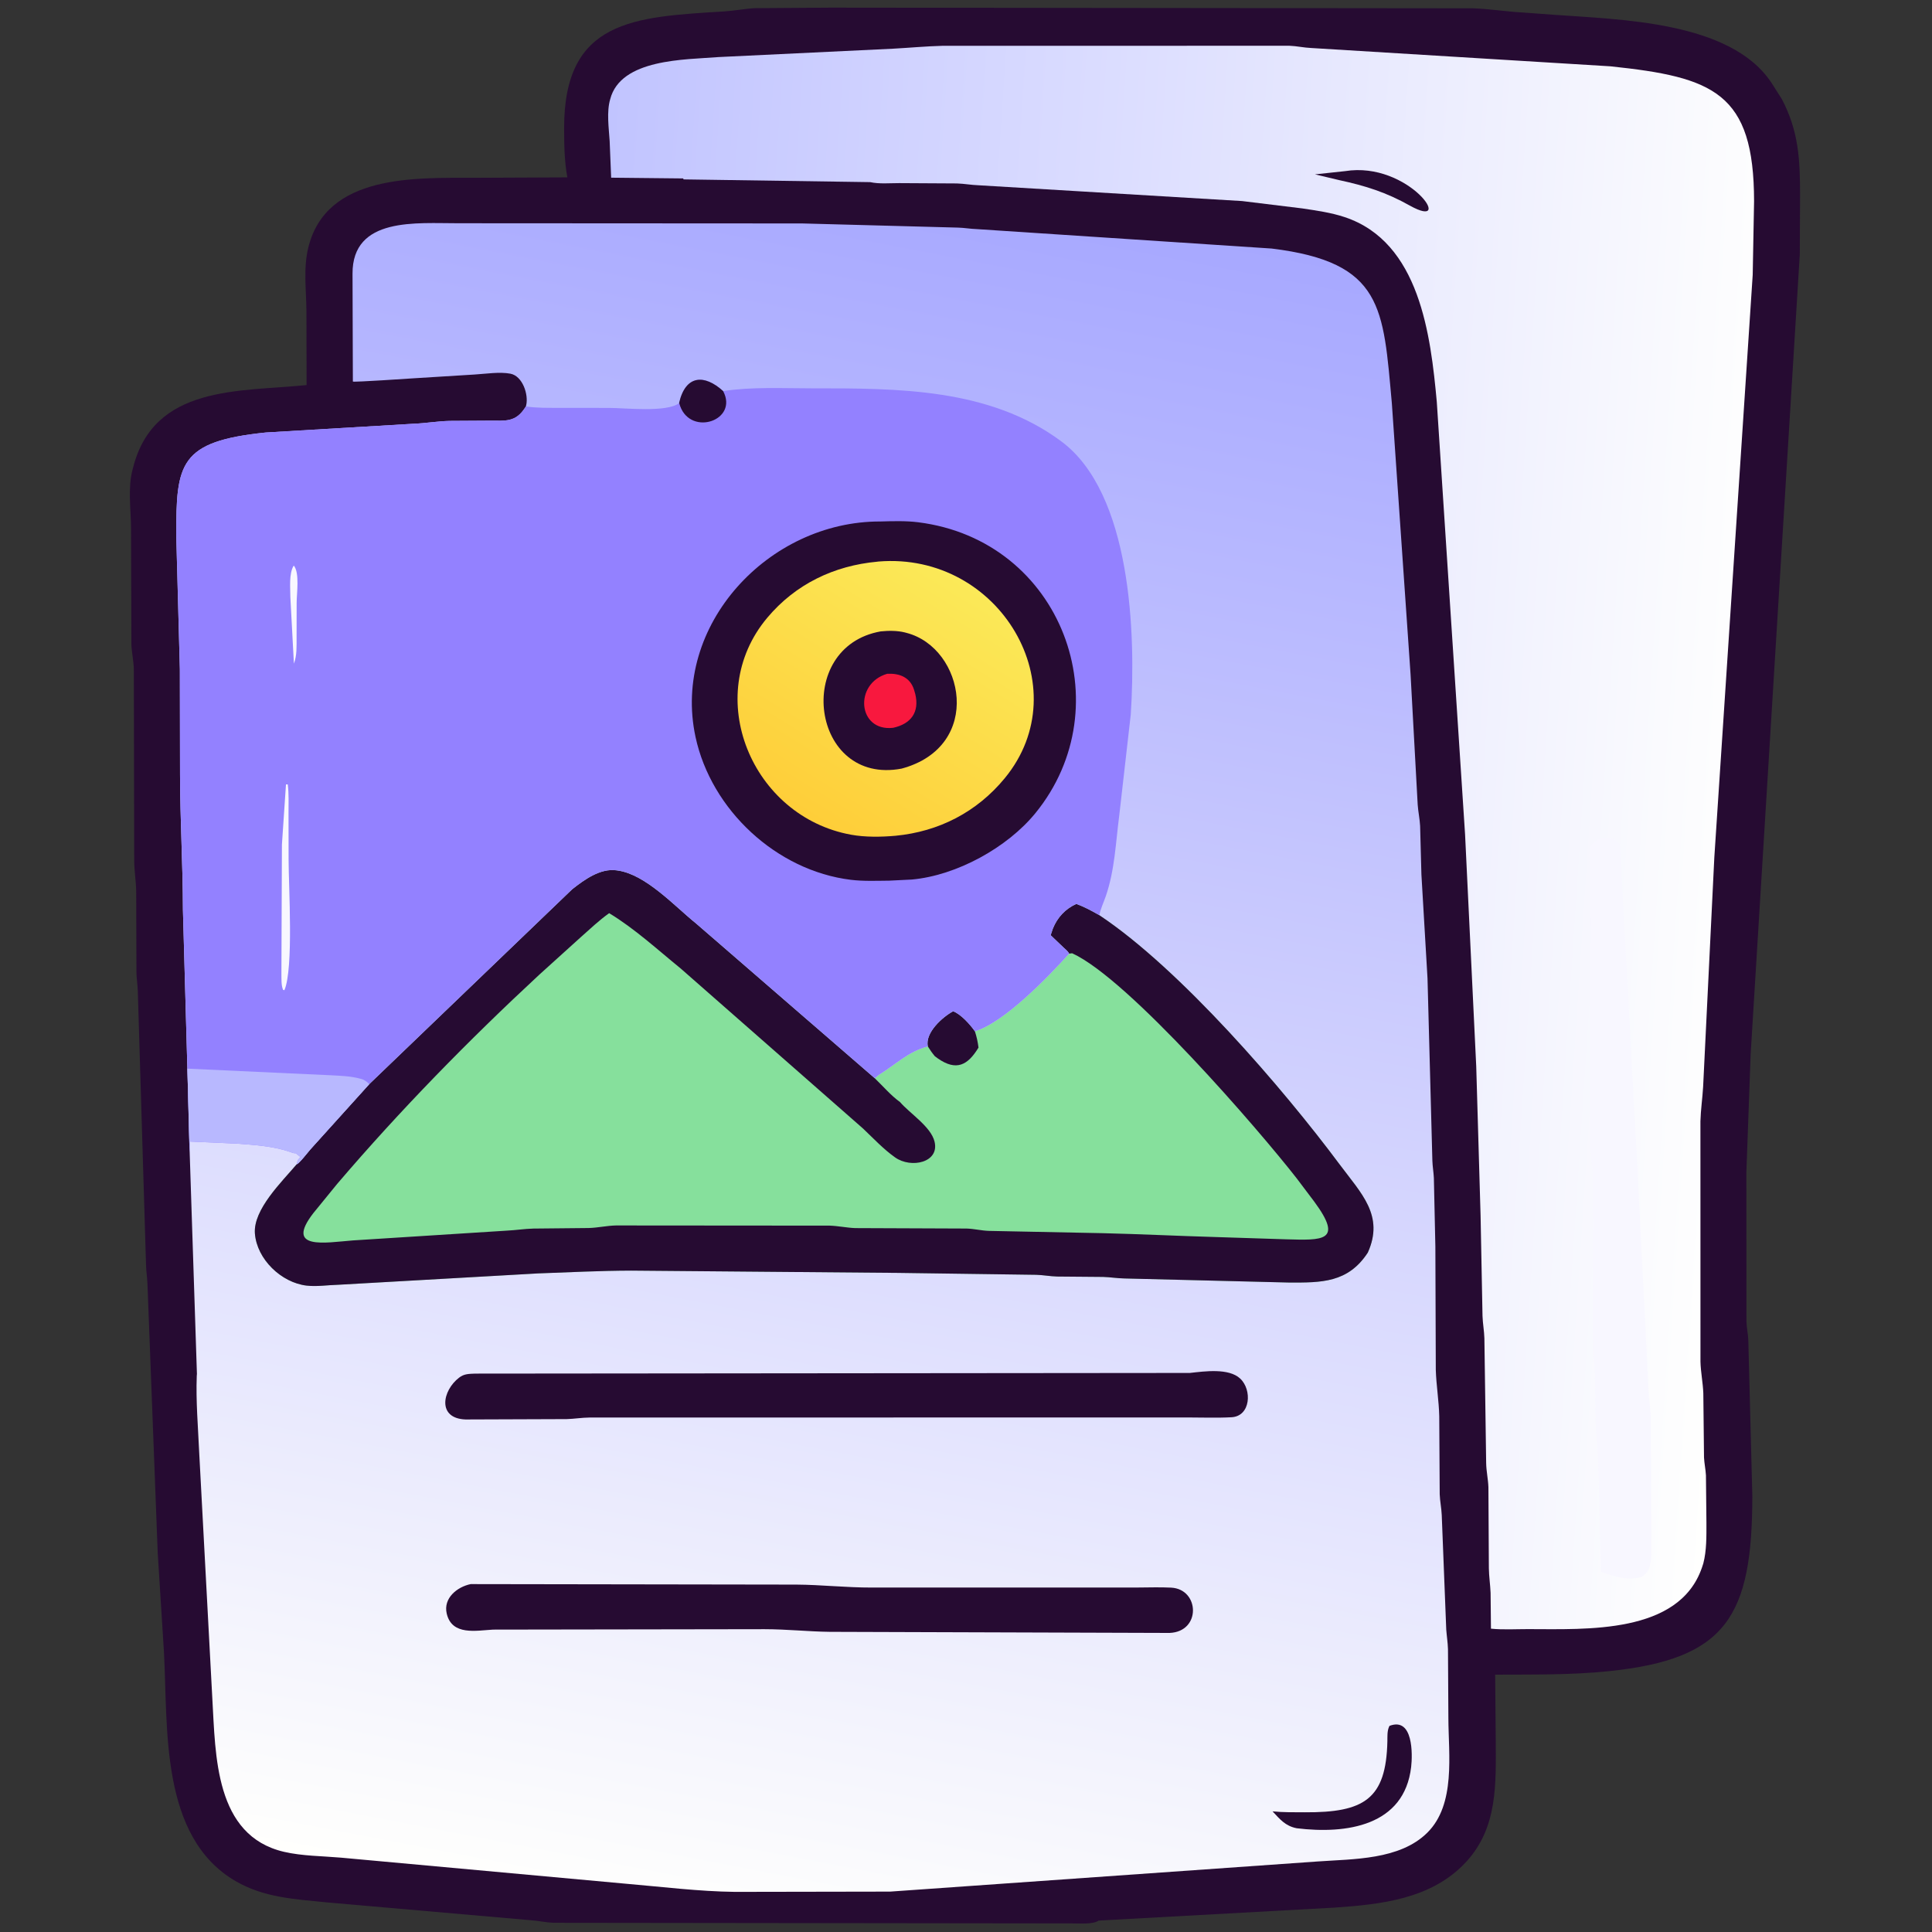 <?xml version="1.0" encoding="utf-8" ?>
<svg xmlns="http://www.w3.org/2000/svg" xmlns:xlink="http://www.w3.org/1999/xlink" width="512" height="512">
	<rect width="100%" height="100%" fill="#333333" stroke="none"/>
	<path fill="#260B32" d="M220.172 2.023L390.417 2.202C394.908 2.362 399.236 3.097 403.721 3.324L411.507 3.896C429.164 5.204 458.513 5.556 469.402 21.857L472.197 26.241C476.659 34.746 477.034 42.202 477.034 51.643L476.963 67.417L463.946 279.258L462.804 310.744L462.827 350.235C462.89 351.881 463.245 353.484 463.32 355.125L464.384 396.434C464.367 428.417 457.517 439.666 426.367 442.878C416.272 443.919 406.385 443.747 396.235 443.801L396.385 460.877C396.421 472.589 397.037 484.377 388.367 493.609C379.311 503.253 366.092 504.684 353.625 505.54L291.159 508.975C289.614 510.037 285.966 509.71 284.075 509.725L146.625 509.559C144.621 509.472 142.701 509.019 140.714 508.884L86.424 504.136C78.057 503.288 69.948 502.873 62.494 498.552C42.217 486.799 44.555 457.736 43.438 437.625L41.796 411.5L39.083 340.381C39.038 338.652 38.74 336.945 38.701 335.215L36.519 262.582C36.453 260.966 36.196 259.364 36.158 257.75L36.094 236.373C36.069 233.632 35.592 230.904 35.569 228.197L35.464 177.375C35.427 175.118 34.881 172.911 34.822 170.709L34.725 139.851C34.687 134.899 33.846 129.326 35.117 124.485L35.248 124C40.784 101.97 63.374 103.859 81.25 102.047L81.207 82.317C81.154 76.674 80.347 71.05 81.73 65.5C86.573 46.074 110.052 47.15 125.986 47.117L150.354 47.008C149.563 42.701 149.507 38.428 149.496 34.063C149.426 5.264 167.94 4.495 191.934 3.026C194.641 2.86 197.311 2.31 200.03 2.165L220.172 2.023Z"/>
	<defs>
		<linearGradient id="gradient_0" gradientUnits="userSpaceOnUse" x1="149.44" y1="206.925" x2="463.887" y2="227.65">
			<stop offset="0" stop-color="#C1C4FF"/>
			<stop offset="1" stop-color="#FFFFFE"/>
		</linearGradient>
	</defs>
	<path fill="url(#gradient_0)" d="M161.703 26.307C164.483 15.526 181.535 15.841 190.387 15.125L236.625 12.907C240.973 12.671 245.419 12.252 249.755 12.14L341.716 12.127C343.654 12.196 345.537 12.642 347.487 12.721L426.768 17.573C454.114 20.442 464.818 24.541 464.848 53.312L464.485 72.848L454.314 227.221L451.346 288C451.17 291.06 450.714 294.058 450.63 297.154L450.641 360.869C450.717 363.686 451.285 366.392 451.397 369.198L451.581 386.25C451.659 387.818 452.003 389.382 452.092 390.969L452.221 403.6C452.225 407.109 452.287 410.904 451.395 414.326L451.008 415.5C444.898 433.1 420.443 431.742 404.927 431.732C401.704 431.73 398.324 431.936 395.12 431.615L395.021 422.125C394.931 419.944 394.6 417.809 394.566 415.614L394.444 394.125C394.367 391.98 393.886 389.906 393.848 387.738L393.377 354.637C393.319 352.679 392.947 350.733 392.882 348.762L392.369 322.151L391.216 282.587L388.259 221.125L380.765 106.5C379.143 88.895 376.264 64.152 356.345 57.534C352.729 56.332 348.882 55.799 345.125 55.233L329.156 53.281L259.289 49.094C257.385 49.031 255.521 48.672 253.61 48.616L238.305 48.529C235.846 48.522 232.995 48.801 230.617 48.266L230.414 48.264L181.166 47.54L181.041 47.287L161.962 47.088L161.565 37.375C161.349 33.931 160.722 29.643 161.703 26.307Z"/>
	<path fill="#260B32" d="M356.426 45.356C373.466 42.607 385.974 61.367 373.62 54.486C367.359 50.972 361.909 49.246 354.907 47.736L348.479 46.206L356.426 45.356Z"/>
	<path fill="#F8F7FF" d="M424.126 222.279C430.309 221.679 429.318 223.999 429.595 229.145L433.834 307.63L436.884 368.506C436.986 370.89 437.401 373.267 437.476 375.635L437.63 408.959C437.63 410.703 437.739 412.633 437.355 414.337L437.288 414.625C436.933 416.303 436.492 416.749 435.186 417.858C431.458 419 427.787 417.773 424.272 416.546L423.502 386.159C423.43 383.355 422.952 380.594 422.853 377.83L422.676 364.066C422.598 362.257 422.233 360.481 422.202 358.671L422.109 311.779C422.058 309.218 421.561 306.726 421.514 304.172L421.487 232.254C421.491 227.563 419.828 223.636 424.126 222.279Z"/>
	<defs>
		<linearGradient id="gradient_1" gradientUnits="userSpaceOnUse" x1="280.141" y1="54.486" x2="191.938" y2="513.05">
			<stop offset="0" stop-color="#A7A8FF"/>
			<stop offset="1" stop-color="#FFFFFD"/>
		</linearGradient>
	</defs>
	<path fill="url(#gradient_1)" d="M139.362 107.711L139.441 107.403C140.111 104.596 138.512 99.639 135.249 99.027C132.381 98.488 128.755 99.07 125.82 99.249L109.93 100.234C108.027 100.35 94.154 101.301 93.514 101.118L93.423 72.539C93.366 57.385 110.437 59.194 121.528 59.163L212.604 59.215L253.875 60.318C255.526 60.36 257.154 60.661 258.802 60.712L337.016 65.867C366.626 69.505 366.544 81.597 368.852 106.833L373.816 178.75L375.703 213.25C375.831 215.121 376.245 216.986 376.346 218.875L376.689 231.75L378.306 259.284L379.595 307.625C379.644 309.16 379.919 310.672 379.99 312.202L380.387 330.385L380.501 363.059C380.63 367.14 381.32 371.198 381.415 375.297L381.537 396C381.607 397.827 381.997 399.662 382.076 401.509L383.272 431.875C383.403 433.612 383.676 435.305 383.73 437.054L383.836 455.346C383.867 464.981 385.827 478.157 378.261 485.674C370.947 492.94 358.636 492.627 349.092 493.315L235.894 501.296L194.738 501.367C185.196 501.249 175.522 500.034 166.014 499.22L90.318 492.293C85.39 491.865 80.085 491.872 75.272 490.755C56.868 486.484 57.148 465.098 56.276 450.268L52.79 384.94C52.489 378.203 51.892 371.38 52.144 364.631L52.188 364.11L50.278 305.777L49.658 283.202L48.477 241.139C48.457 228.914 47.735 217.407 47.71 205.329L47.666 177.32L46.709 141.999C46.676 122.813 47.474 116.977 70.441 114.617L109.594 112.297C112.809 112.173 115.933 111.614 119.173 111.543L129.765 111.479C133.999 111.465 136.6 111.978 139.17 108.013L139.362 107.711Z"/>
	<path fill="#260B32" d="M368.224 457.375C374.572 454.944 374.344 465.025 373.971 468.252C372.16 483.916 356.807 486.116 343.631 484.505C340.587 483.898 339.192 482.105 337.241 480.031C340.061 480.315 342.918 480.261 345.75 480.277C361.478 480.366 367.344 476.832 367.671 461.424C367.696 460.25 367.603 458.877 368.049 457.773L368.224 457.375Z"/>
	<path fill="#260B32" d="M124.738 419.803L211.096 419.936C217.647 419.98 224.108 420.729 231.122 420.72L301.239 420.713C304.265 420.713 307.358 420.578 310.375 420.741C317.921 421.148 318.357 432.393 309.965 432.744L219.875 432.453C214.226 432.387 208.649 431.763 202.601 431.751L130.685 431.862C126.251 432.098 119.758 433.547 118.383 427.603C117.44 423.525 121.135 420.544 124.738 419.803Z"/>
	<path fill="#260B32" d="M315.311 363.846C319.257 363.411 325.629 362.507 328.662 365.337C331.868 368.327 331.431 375.305 326.375 375.584C322.483 375.799 318.502 375.636 314.601 375.639L156.201 375.663C154.18 375.678 152.193 376.021 150.174 376.077L123.375 376.174C115.796 375.898 117.204 368.498 121.676 365.085C122.996 364.045 124.34 364.095 125.922 364.019L315.311 363.846Z"/>
	<path fill="#86E09C" d="M97.878 287.288L151.624 235.678C154.818 233.159 159.043 230.069 163.34 230.643L163.75 230.704C171.183 231.763 178.869 240.239 184.492 244.751L231.819 285.743L232.877 284.875C237.344 282.137 240.62 278.695 245.889 277.314C245.091 273.668 249.813 269.485 252.589 268C254.633 268.751 257.12 271.536 258.353 273.302C266.131 270.973 277.732 258.937 283.333 252.72C283 252.053 282.353 251.585 281.816 251.072L278.435 247.837L279.008 246.125C280.193 243.149 282.326 240.852 285.244 239.545C287.375 240.322 289.368 241.408 291.331 242.533C312.765 256.777 340.033 288.458 355.001 308.563C360.738 316.269 366.907 322.128 362.482 331.955C357.238 339.987 350.164 339.91 341.687 339.887L298.002 338.804C296.11 338.771 294.246 338.458 292.358 338.398L280.181 338.294C278.308 338.249 276.474 337.889 274.599 337.836L238.049 337.329L167.273 336.725C159.056 336.749 150.836 337.168 142.625 337.464L89.591 340.479C86.855 340.545 83.993 341.015 81.272 340.702C74.557 339.929 68.068 333.709 67.552 326.883C67.071 320.517 74.741 313.149 78.649 308.524C79.326 308.323 81.672 305.252 82.261 304.597L97.878 287.288Z"/>
	<path fill="#260B32" d="M245.889 277.314C245.091 273.668 249.813 269.485 252.589 268C254.633 268.751 257.12 271.536 258.353 273.302C258.831 274.754 259.122 276.105 259.313 277.621C256.463 282.331 253.429 283.911 248.525 280.49L247.74 279.909C247.046 279.077 246.459 278.235 245.889 277.314Z"/>
	<path fill="#260B32" d="M97.878 287.288L151.624 235.678C154.818 233.159 159.043 230.069 163.34 230.643L163.75 230.704C171.183 231.763 178.869 240.239 184.492 244.751L231.819 285.743C233.927 287.765 236.14 290.363 238.497 292.039C241.135 295.103 246.682 298.553 247.661 302.524C249.036 308.1 241.45 309.72 237.223 306.734C234.141 304.556 231.459 301.681 228.729 299.088L180.376 256.65C174.256 251.674 168.184 246.082 161.435 242C158.813 243.861 156.414 246.142 154.008 248.274L142.898 258.319C124.066 275.789 106.062 294.181 89.375 313.721L83.057 321.469C75.357 331.397 86.255 329.287 93.483 328.727L134.35 326.13C136.69 326.019 139.009 325.645 141.354 325.585L156.033 325.438C158.471 325.37 160.824 324.811 163.245 324.761L219.875 324.804C222.14 324.881 224.382 325.369 226.625 325.458L256.186 325.577C258.157 325.641 260.05 326.126 262 326.196L292.317 326.806C302.335 327.047 312.207 327.543 322.251 327.832L340.812 328.429C350.45 328.685 356.146 329.073 348.269 318.412L343.678 312.328C333.754 299.578 299.121 259.437 284.132 252.625L283.333 252.72C283 252.053 282.353 251.585 281.816 251.072L278.435 247.837L279.008 246.125C280.193 243.149 282.326 240.852 285.244 239.545C287.375 240.322 289.368 241.408 291.331 242.533C312.765 256.777 340.033 288.458 355.001 308.563C360.738 316.269 366.907 322.128 362.482 331.955C357.238 339.987 350.164 339.91 341.687 339.887L298.002 338.804C296.11 338.771 294.246 338.458 292.358 338.398L280.181 338.294C278.308 338.249 276.474 337.889 274.599 337.836L238.049 337.329L167.273 336.725C159.056 336.749 150.836 337.168 142.625 337.464L89.591 340.479C86.855 340.545 83.993 341.015 81.272 340.702C74.557 339.929 68.068 333.709 67.552 326.883C67.071 320.517 74.741 313.149 78.649 308.524C79.326 308.323 81.672 305.252 82.261 304.597L97.878 287.288Z"/>
	<path fill="#9381FF" d="M179.973 106.832C181.669 99.357 186.652 99.099 191.639 103.642C199.333 102.471 207.411 102.915 215.178 102.914C237.833 102.909 262.213 102.814 281.265 116.971C299.816 130.756 301.051 167.994 299.665 189.35L296.596 216.25C295.657 223.452 295.429 230.588 293.038 237.52C292.47 239.167 291.672 240.828 291.331 242.533C289.368 241.408 287.375 240.322 285.244 239.545C282.326 240.852 280.193 243.149 279.008 246.125L278.435 247.837L281.816 251.072C282.353 251.585 283 252.053 283.333 252.72C277.732 258.937 266.131 270.973 258.353 273.302C257.12 271.536 254.633 268.751 252.589 268C249.813 269.485 245.091 273.668 245.889 277.314C240.62 278.695 237.344 282.137 232.877 284.875L231.819 285.743L184.492 244.751C178.869 240.239 171.183 231.763 163.75 230.704L163.34 230.643C159.043 230.069 154.818 233.159 151.624 235.678L97.878 287.288L82.261 304.597C81.672 305.252 79.326 308.323 78.649 308.524L78.877 307.5C79.066 307.217 79.406 306.903 79.627 306.625L78.377 305.625C77.716 305.652 77.476 305.481 76.91 305.285L76.625 305.193C72.344 303.756 67.628 303.44 63.163 303.098L50.233 302.515C50.385 303.456 50.283 304.423 50.233 305.372L49.658 283.202L48.477 241.139C48.457 228.914 47.735 217.407 47.71 205.329L47.666 177.32L46.709 141.999C46.676 122.813 47.474 116.977 70.441 114.617L109.594 112.297C112.809 112.173 115.933 111.614 119.173 111.543L129.765 111.479C133.999 111.465 136.6 111.978 139.17 108.013L139.362 107.711C142.338 108.154 145.335 108.078 148.326 108.089L161.376 108.103C165.617 108.099 176.689 109.369 179.973 106.832Z"/>
	<path fill="#F8F7FF" d="M77.847 149.875C79.464 151.769 78.611 157.349 78.615 159.75L78.597 168.96C78.582 171.286 78.724 173.664 77.888 175.875L76.95 158.307C76.958 155.863 76.516 151.991 77.847 149.875Z"/>
	<path fill="#F8F7FF" d="M75.788 207.875L76.259 207.876C76.578 210.334 76.456 212.99 76.464 215.468L76.481 227.818C76.482 234.935 77.845 256.66 75.37 262.416L75.026 262.333C74.491 261.116 74.611 259.365 74.577 258.034L74.713 223.809L75.788 207.875Z"/>
	<path fill="#260B32" d="M179.973 106.775C181.669 99.357 186.652 99.099 191.639 103.642C195.746 111.379 183.182 115.693 180.244 107.625L179.973 106.775Z"/>
	<path fill="#B8B8FF" d="M49.658 283.202L87.659 284.956C90.256 285.096 92.982 285.172 95.499 285.875L95.772 285.944C96.66 286.181 97.206 286.685 97.878 287.288L82.261 304.597C81.672 305.252 79.326 308.323 78.649 308.524L78.877 307.5C79.066 307.217 79.406 306.903 79.627 306.625L78.377 305.625C77.716 305.652 77.476 305.481 76.91 305.285L76.625 305.193C72.344 303.756 67.628 303.44 63.163 303.098L50.233 302.515C50.385 303.456 50.283 304.423 50.233 305.372L49.658 283.202Z"/>
	<path fill="#260B32" d="M233.33 138.198C236.548 138.108 240.063 138 243.25 138.396C281.509 143.145 297.557 187.111 274.379 215.508C266.964 224.591 253.559 232.014 241.637 233.087L235.624 233.384C232.288 233.412 228.782 233.563 225.471 233.157C205.816 230.747 188.495 214.677 184.323 195.312C177.943 165.7 203.712 138.091 233.33 138.198Z"/>
	<defs>
		<linearGradient id="gradient_2" gradientUnits="userSpaceOnUse" x1="215.058" y1="216.763" x2="253.969" y2="153.35">
			<stop offset="0" stop-color="#FECE39"/>
			<stop offset="1" stop-color="#FBE958"/>
		</linearGradient>
	</defs>
	<path fill="url(#gradient_2)" d="M232.494 148.853L232.802 148.811C264.997 146.176 286.068 182.17 266.276 206.228C258.889 215.208 248.8 220.39 237.311 221.486C233.5 221.822 229.314 221.891 225.538 221.206C199.23 216.43 185.891 184.482 203.335 163.709C210.815 154.802 221.01 149.903 232.494 148.853Z"/>
	<path fill="#260B32" d="M233.412 167.324C235.471 167.112 237.783 167.099 239.796 167.603L240.25 167.724C255.568 171.687 260.745 197.779 238.962 203.684C214.91 208.273 210.178 171.407 233.412 167.324Z"/>
	<path fill="#F8183E" d="M235.109 178.562C238.287 178.383 241.196 179.434 242.237 182.813L242.556 183.917C243.737 188.798 241.345 191.855 236.707 192.873C227.298 193.975 226.213 181.145 235.109 178.562Z"/>
</svg>
